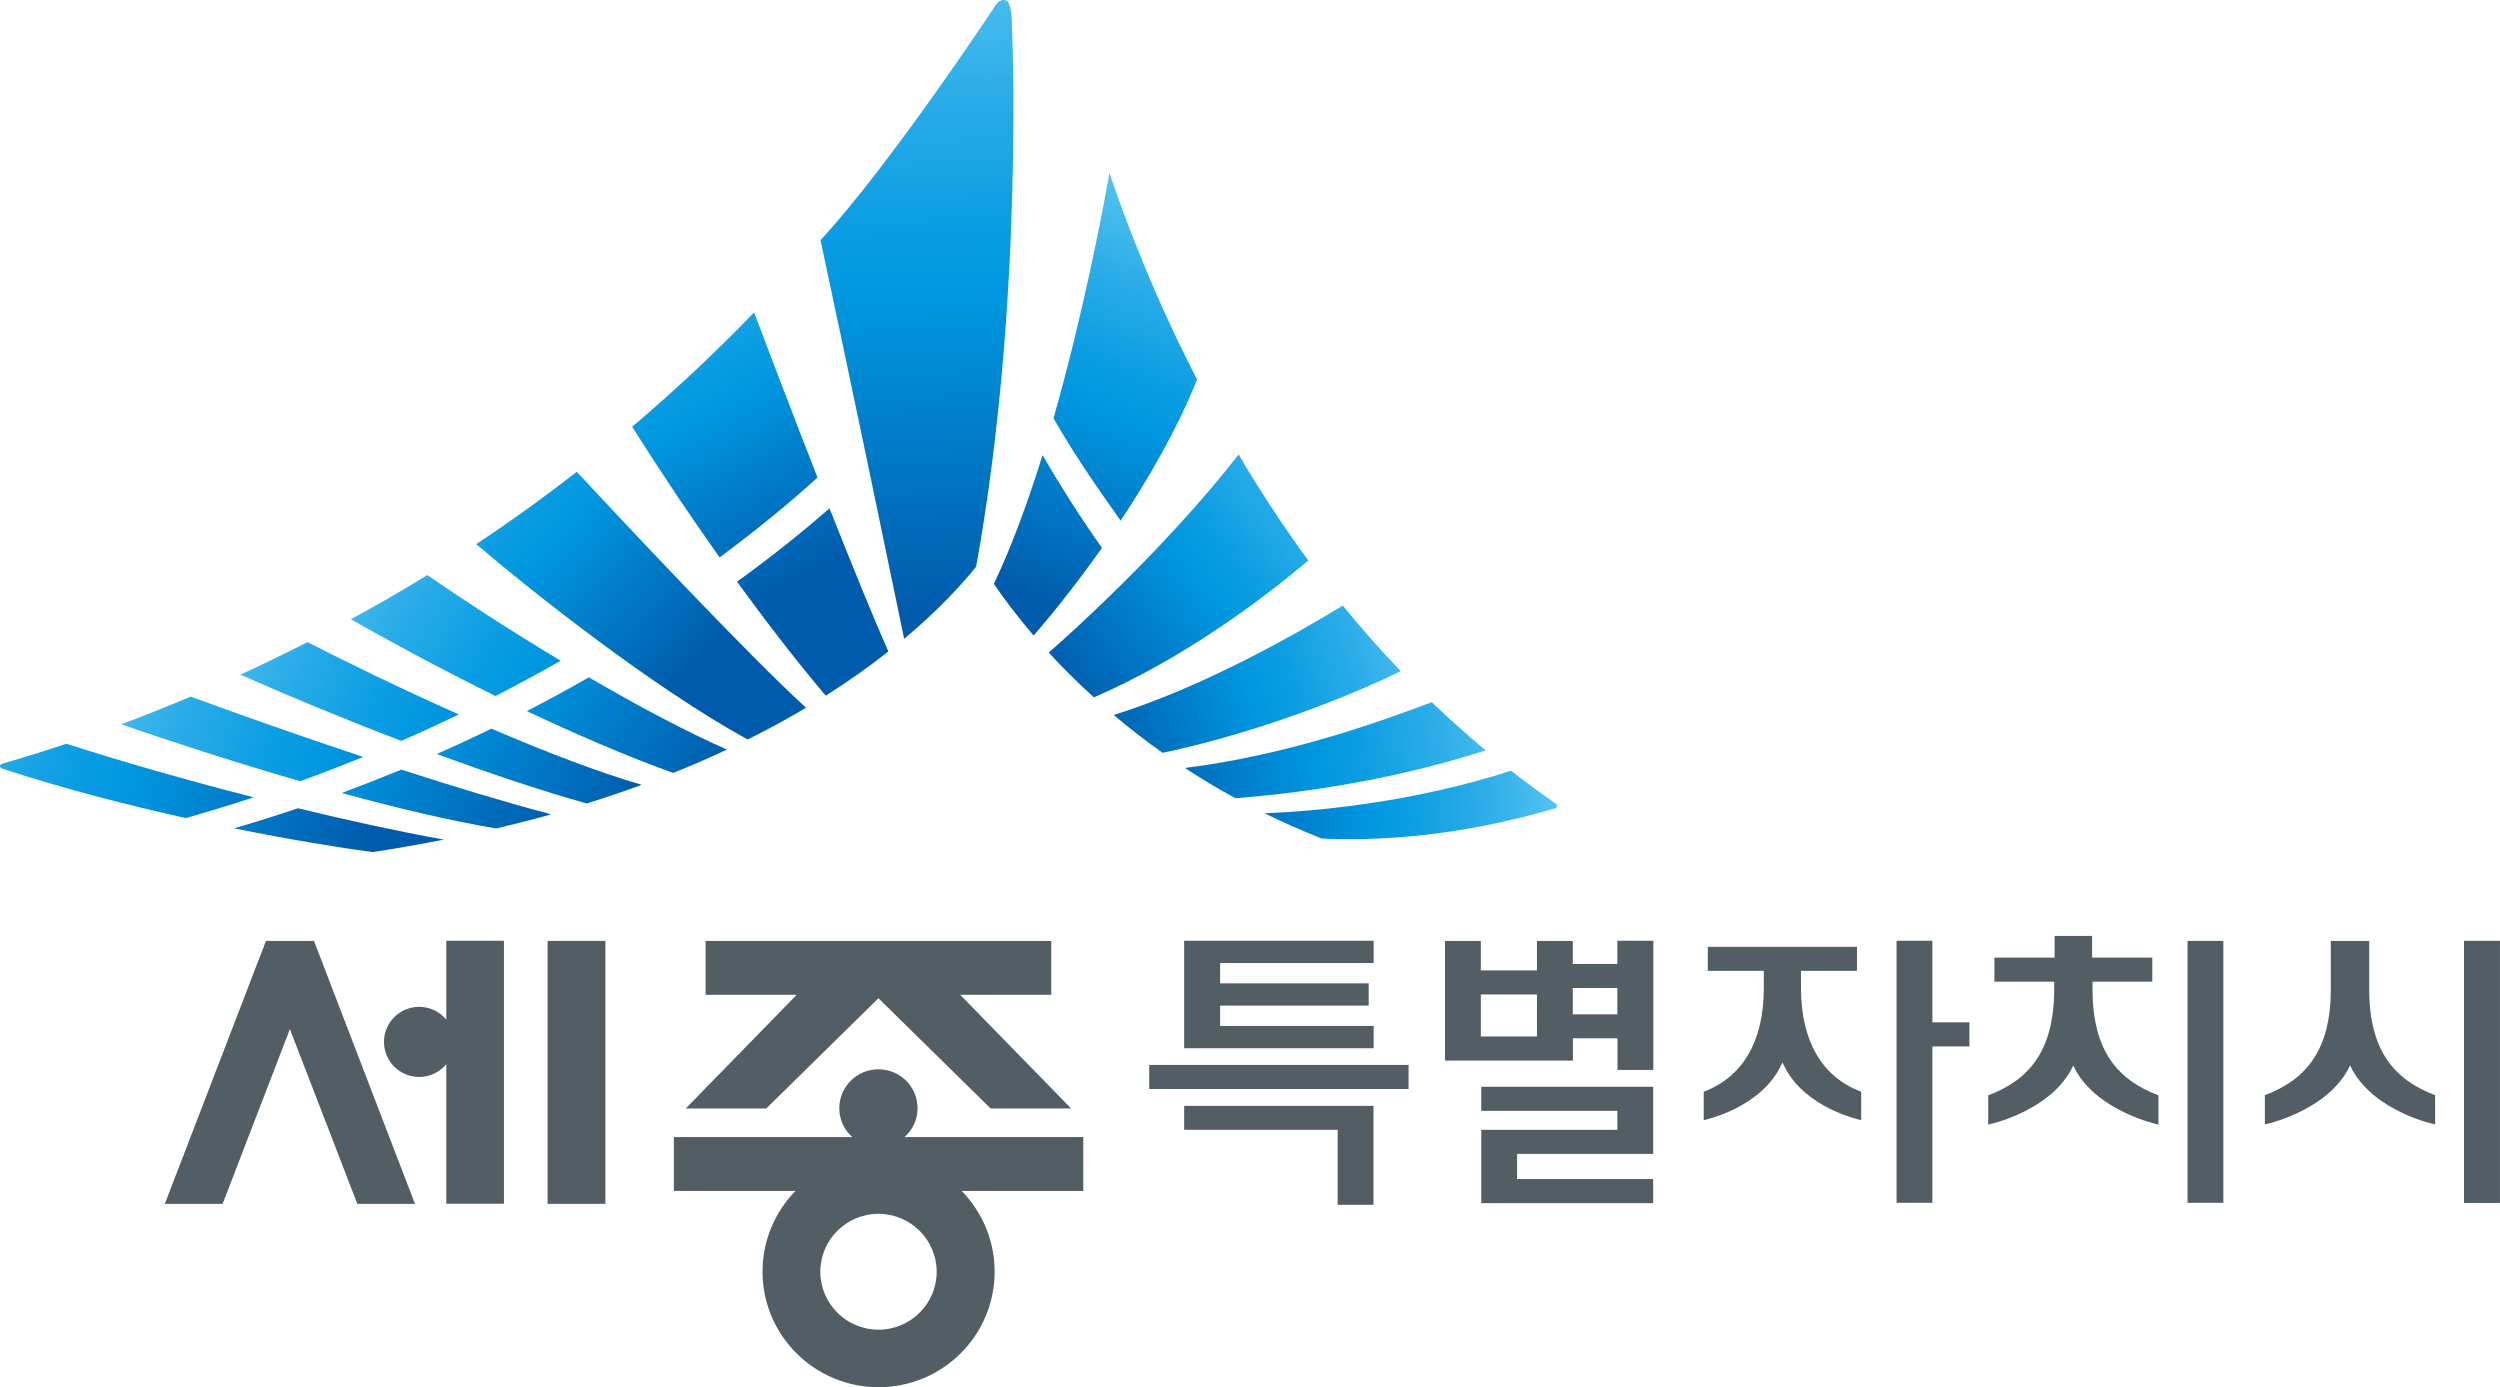 <?xml version="1.0" encoding="UTF-8"?>
<svg id="_레이어_2" data-name="레이어 2" xmlns="http://www.w3.org/2000/svg" xmlns:xlink="http://www.w3.org/1999/xlink" viewBox="0 0 166.09 92.17">
  <defs>
    <style>
      .cls-1 {
        fill: url(#linear-gradient-8);
      }

      .cls-2 {
        fill: url(#linear-gradient-7);
      }

      .cls-3 {
        fill: url(#linear-gradient-5);
      }

      .cls-4 {
        fill: url(#linear-gradient-6);
      }

      .cls-5 {
        fill: url(#linear-gradient-9);
      }

      .cls-6 {
        fill: url(#linear-gradient-4);
      }

      .cls-7 {
        fill: url(#linear-gradient-3);
      }

      .cls-8 {
        fill: url(#linear-gradient-2);
      }

      .cls-9 {
        fill: url(#linear-gradient);
      }

      .cls-10 {
        fill: url(#linear-gradient-10);
      }

      .cls-11 {
        fill: url(#linear-gradient-11);
      }

      .cls-12 {
        fill: url(#linear-gradient-12);
      }

      .cls-13 {
        fill: url(#linear-gradient-13);
      }

      .cls-14 {
        fill: url(#linear-gradient-14);
      }

      .cls-15 {
        fill: url(#linear-gradient-15);
      }

      .cls-16 {
        fill: url(#linear-gradient-16);
      }

      .cls-17 {
        fill: url(#linear-gradient-17);
      }

      .cls-18 {
        fill: url(#linear-gradient-18);
      }

      .cls-19 {
        fill: #535d64;
      }
    </style>
    <linearGradient id="linear-gradient" x1="-566.57" y1="-1286.14" x2="-580.51" y2="-1252.65" gradientTransform="translate(512.48 1003.03) scale(.77)" gradientUnits="userSpaceOnUse">
      <stop offset="0" stop-color="#54c3f1"/>
      <stop offset=".21" stop-color="#2bade8"/>
      <stop offset=".41" stop-color="#0b9de2"/>
      <stop offset=".52" stop-color="#0097e0"/>
      <stop offset="1" stop-color="#005bac"/>
    </linearGradient>
    <linearGradient id="linear-gradient-2" x1="-565.64" y1="-1285.75" x2="-579.58" y2="-1252.27" xlink:href="#linear-gradient"/>
    <linearGradient id="linear-gradient-3" x1="-731.84" y1="-1277.55" x2="-715.84" y2="-1247.99" gradientTransform="translate(618.69 1024.55) scale(.79)" xlink:href="#linear-gradient"/>
    <linearGradient id="linear-gradient-4" x1="-731.52" y1="-1277.72" x2="-715.52" y2="-1248.16" gradientTransform="translate(618.69 1024.55) scale(.79)" xlink:href="#linear-gradient"/>
    <linearGradient id="linear-gradient-5" x1="852.05" y1="-971.26" x2="868.57" y2="-961.26" gradientTransform="translate(-1306.4 1549.9) scale(1.56)" xlink:href="#linear-gradient"/>
    <linearGradient id="linear-gradient-6" x1="851.84" y1="-970.93" x2="868.36" y2="-960.93" gradientTransform="translate(-1306.4 1549.9) scale(1.56)" xlink:href="#linear-gradient"/>
    <linearGradient id="linear-gradient-7" x1="-548.68" y1="-1275.65" x2="-574.75" y2="-1257.72" gradientTransform="translate(545.36 993.75) rotate(-2.09) scale(.77)" xlink:href="#linear-gradient"/>
    <linearGradient id="linear-gradient-8" x1="-790.75" y1="-1242.3" x2="-748.49" y2="-1232.29" gradientTransform="translate(616.99 1024.75) scale(.79)" xlink:href="#linear-gradient"/>
    <linearGradient id="linear-gradient-9" x1="-790.8" y1="-1242.09" x2="-748.54" y2="-1232.08" gradientTransform="translate(616.99 1024.75) scale(.79)" xlink:href="#linear-gradient"/>
    <linearGradient id="linear-gradient-10" x1="846.05" y1="-967.84" x2="864.68" y2="-959.88" gradientTransform="translate(-1305.88 1549.64) scale(1.56)" xlink:href="#linear-gradient"/>
    <linearGradient id="linear-gradient-11" x1="846.09" y1="-967.92" x2="864.72" y2="-959.96" gradientTransform="translate(-1305.88 1549.64) scale(1.56)" xlink:href="#linear-gradient"/>
    <linearGradient id="linear-gradient-12" x1="839.49" y1="-965.53" x2="859.63" y2="-958.68" gradientTransform="translate(-1315.64 1539.51) rotate(.45) scale(1.56)" xlink:href="#linear-gradient"/>
    <linearGradient id="linear-gradient-13" x1="839.6" y1="-965.84" x2="859.73" y2="-959" gradientTransform="translate(-1315.64 1539.51) rotate(.45) scale(1.56)" xlink:href="#linear-gradient"/>
    <linearGradient id="linear-gradient-14" x1="-534.21" y1="-1243.97" x2="-567.42" y2="-1237.62" gradientTransform="translate(511.38 1002.39) scale(.77)" xlink:href="#linear-gradient"/>
    <linearGradient id="linear-gradient-15" x1="-542.72" y1="-1251.8" x2="-571.46" y2="-1242.79" gradientTransform="translate(511.38 1002.39) scale(.77)" xlink:href="#linear-gradient"/>
    <linearGradient id="linear-gradient-16" x1="-530.72" y1="-1236.69" x2="-562.48" y2="-1235.86" gradientTransform="translate(512.15 1002.39) scale(.77)" xlink:href="#linear-gradient"/>
    <linearGradient id="linear-gradient-17" x1="-747.35" y1="-1265.08" x2="-722.6" y2="-1243.41" gradientTransform="translate(618.69 1024.55) scale(.79)" xlink:href="#linear-gradient"/>
    <linearGradient id="linear-gradient-18" x1="-1648.87" y1="594.05" x2="-1647.15" y2="643.85" gradientTransform="translate(1500.98 -519.81) scale(.87)" xlink:href="#linear-gradient"/>
  </defs>
  <g>
    <g>
      <path class="cls-19" d="M50.91,73.64c.06-.06,7.45-7.32,7.45-7.32,0,0,7.39,7.26,7.45,7.32h5.35c-.33-.33-7.37-7.55-7.37-7.55h6.05v-3.58h-22.96v3.58h6.05s-7.05,7.22-7.37,7.55h5.35Z"/>
      <polygon class="cls-19" points="17.67 62.51 10.95 79.98 14.79 79.98 19.26 68.37 23.74 79.98 27.57 79.98 20.86 62.51 17.67 62.51"/>
      <path class="cls-19" d="M36.38,79.98h3.84v-17.47h-3.84v17.47Z"/>
      <path class="cls-19" d="M29.65,67.74c-.43-.52-1.08-.85-1.8-.85-1.29,0-2.34,1.04-2.34,2.33s1.05,2.33,2.34,2.33c.72,0,1.37-.33,1.8-.85v9.27h3.83v-17.47h-3.83v5.23Z"/>
      <path class="cls-19" d="M71.96,75.54h-11.86c.52-.47.86-1.15.86-1.91,0-1.43-1.16-2.59-2.6-2.59s-2.6,1.16-2.6,2.59c0,.76.33,1.44.86,1.91h-11.85v3.58h8.08c-1.35,1.38-2.19,3.27-2.19,5.36,0,4.24,3.45,7.68,7.71,7.68s7.71-3.44,7.71-7.68c0-2.09-.84-3.97-2.19-5.36h8.08v-3.58ZM58.36,88.34c-2.13,0-3.86-1.73-3.86-3.85s1.73-3.85,3.86-3.85,3.87,1.73,3.87,3.85-1.73,3.85-3.87,3.85Z"/>
    </g>
    <g>
      <path class="cls-19" d="M98.41,72.2v1.6h9.04v1.26h-9.04v4.87h11.42v-1.6h-9.04v-1.67h9.04v-4.46h-11.42Z"/>
      <path class="cls-19" d="M107.45,62.51v1.53h-2.96v-1.53h-2.38v1.96h-3.73v-1.96h-2.38v7.95h8.5v-1.48h2.96v2.1h2.38v-8.58h-2.38ZM98.38,68.77v-2.7h3.73v2.79h-3.73v-.09ZM104.49,67.3v-1.66h2.96v1.75h-2.96v-.09Z"/>
      <path class="cls-19" d="M78.67,73.46v1.6h10.2v4.98h2.38v-6.57h-12.59Z"/>
      <path class="cls-19" d="M78.67,62.51v7.13h12.59v-1.48h-10.2v-1.35h9.87v-1.48h-9.87v-1.35h10.2v-1.48h-12.59Z"/>
      <path class="cls-19" d="M163.7,62.51v17.4h2.38v-17.4h-2.38Z"/>
      <path class="cls-19" d="M126,62.51v17.4h2.38v-10.39h2.46v-1.6h-2.46v-5.42h-2.38Z"/>
      <path class="cls-19" d="M119.65,65.66v-1.16h3.72v-1.6h-9.91v1.6h3.72v1.16c0,3.5-1.39,5.89-3.99,6.87v1.89s3.69-.77,5.08-3.53l.15-.3.15.3c1.39,2.76,5.05,3.52,5.08,3.53v-1.89c-2.61-.98-3.99-3.37-4-6.87Z"/>
      <path class="cls-19" d="M145.33,62.51v17.4h2.38v-17.4h-2.38Z"/>
      <path class="cls-19" d="M138.99,62.18h0v1.44h4v1.6h-3.97v.5c0,4.14,1.71,6.04,4.38,7.05v1.94h-.01s-3.96-.83-5.5-3.62l-.15-.3-.15.3c-1.54,2.79-5.46,3.62-5.5,3.62h0s0,0,0,0v-1.94c2.67-1.01,4.38-2.91,4.38-7.05v-.5h-3.97v-1.6h4v-1.44h2.48Z"/>
      <path class="cls-19" d="M76.35,70.75v1.6h17.23v-1.6h-17.23Z"/>
      <path class="cls-19" d="M163.7,62.51v17.4h2.38v-17.4h-2.38Z"/>
      <path class="cls-19" d="M157.4,65.71v-3.2h-2.55v3.2c0,4.14-1.71,6.04-4.38,7.05v1.94h.01s3.96-.83,5.5-3.62l.15-.3.15.3c1.54,2.79,5.46,3.62,5.5,3.62h0v-1.94c-2.67-1.01-4.38-2.91-4.38-7.05Z"/>
    </g>
  </g>
  <g>
    <path class="cls-9" d="M79.53,25.22c-2.88-5.6-4.75-10.53-5.82-13.73-.52,2.92-1.81,9.6-3.72,16.3,1.57,2.73,3.12,4.9,4.46,6.8,1.84-2.77,3.73-6.03,5.08-9.37Z"/>
    <path class="cls-8" d="M73.21,36.4c-1.36-1.92-2.67-3.97-3.95-6.16-.95,3.07-2.04,6.04-3.23,8.55.57.84,1.44,2.03,2.64,3.43.71-.81,2.51-2.95,4.54-5.82Z"/>
    <path class="cls-7" d="M48.97,38.65c1.85,2.55,3.87,5.18,5.89,7.57,1.57-1,2.95-1.98,4.16-2.94-1.04-2.34-2.47-5.87-3.91-9.51-1.37,1.2-3.43,2.91-6.15,4.88Z"/>
    <path class="cls-6" d="M54.31,31.72c-1.74-4.44-3.37-8.75-4.21-10.96-2.65,2.74-5.36,5.27-8.1,7.59,1.24,1.98,3.32,5.17,5.81,8.68,2.93-2.17,5.11-4.04,6.51-5.31Z"/>
    <path class="cls-3" d="M35,47.24c3.15,1.49,6.51,2.95,9.72,4.11,1.26-.5,2.44-1.02,3.57-1.55-2.82-1.25-6.01-2.96-9.17-4.8-1.31.75-2.68,1.5-4.12,2.24Z"/>
    <path class="cls-4" d="M37.25,43.9c-3.25-1.95-6.36-3.97-8.86-5.69-1.72,1.05-3.41,2.03-5.08,2.93,2.31,1.32,5.74,3.19,9.61,5.1,1.51-.78,2.95-1.56,4.32-2.34Z"/>
    <path class="cls-2" d="M69.68,43.36c.86.94,1.86,1.94,2.99,2.97,6.03-2.6,11.31-6.62,14.25-9.09-1.72-2.35-3.26-4.72-4.63-7.04-4.93,6.31-11.27,11.98-12.61,13.15Z"/>
    <path class="cls-1" d="M4.41,49.41c-1.67.56-3.09.99-4.2,1.31h0s-.17.04-.2.11c-.02.05-.05.16.15.24,4,1.31,8.25,2.4,12.18,3.28,1.54-.44,3.04-.9,4.51-1.38-4.46-1.14-8.85-2.4-12.44-3.56Z"/>
    <path class="cls-5" d="M19.78,53.7c-1.38.47-2.79.91-4.23,1.33,3.75.76,7.01,1.29,9.21,1.58,1.63-.25,3.21-.53,4.72-.83-2.98-.54-6.32-1.26-9.71-2.09Z"/>
    <path class="cls-10" d="M30.47,47.46c-3.91-1.74-7.57-3.53-10.04-4.8-1.53.78-3.02,1.5-4.46,2.16,3.15,1.4,6.89,2.95,10.69,4.4,1.31-.57,2.58-1.16,3.81-1.75Z"/>
    <path class="cls-11" d="M29.03,50.1c3.5,1.28,6.95,2.44,9.95,3.28,1.27-.4,2.49-.81,3.65-1.24-2.95-.86-6.49-2.23-9.98-3.73-1.17.57-2.38,1.13-3.62,1.68Z"/>
    <path class="cls-12" d="M24.13,50.29c-4.45-1.48-8.64-2.97-11.46-4.01-1.64.69-3.19,1.31-4.62,1.84,3,1.04,7.32,2.46,11.89,3.78,1.44-.52,2.83-1.06,4.19-1.61Z"/>
    <path class="cls-13" d="M22.69,52.68c3.58.98,7.17,1.84,10.28,2.36,1.26-.3,2.48-.61,3.65-.94-3.01-.79-6.5-1.85-9.96-2.97-1.29.53-2.61,1.05-3.97,1.56Z"/>
    <path class="cls-14" d="M82.07,53.03c3.53-.27,10.03-1.04,16.63-3.18-1.24-1.03-2.43-2.1-3.58-3.2-3.32,1.25-9.55,3.52-16.4,4.37,1.05.69,2.16,1.36,3.35,2.01Z"/>
    <path class="cls-15" d="M77.24,50.01c2.88-.58,9.38-2.31,15.82-5.42-1.36-1.42-2.65-2.88-3.85-4.36-3.12,1.91-9.34,5.44-15.22,7.27.99.84,2.07,1.68,3.24,2.51Z"/>
    <path class="cls-16" d="M103.28,53.34c-.99-.69-1.96-1.41-2.9-2.14-1.9.63-8.12,2.5-16.37,2.83,1.2.59,2.47,1.15,3.8,1.68,3.54.16,8.95-.08,15.47-2,.12-.05.16-.09.16-.16,0-.11-.16-.21-.16-.21Z"/>
    <path class="cls-17" d="M38.31,31.35c-2.22,1.73-4.45,3.33-6.67,4.8,3.84,3.28,11.76,9.53,18.03,12.98,1.39-.69,2.68-1.4,3.88-2.11-3.89-3.55-12.03-12.23-15.23-15.67Z"/>
    <path class="cls-18" d="M54.51,15.95c1.8,8.39,4.55,21.59,5.56,26.49,2.22-1.86,3.77-3.54,4.78-4.79,3.24-17.89,2.37-36.18,2.37-36.18,0-.15-.02-1.29-.36-1.43-.46-.18-.73.33-.73.33,0,0-6.86,10.41-11.61,15.58Z"/>
  </g>
</svg>